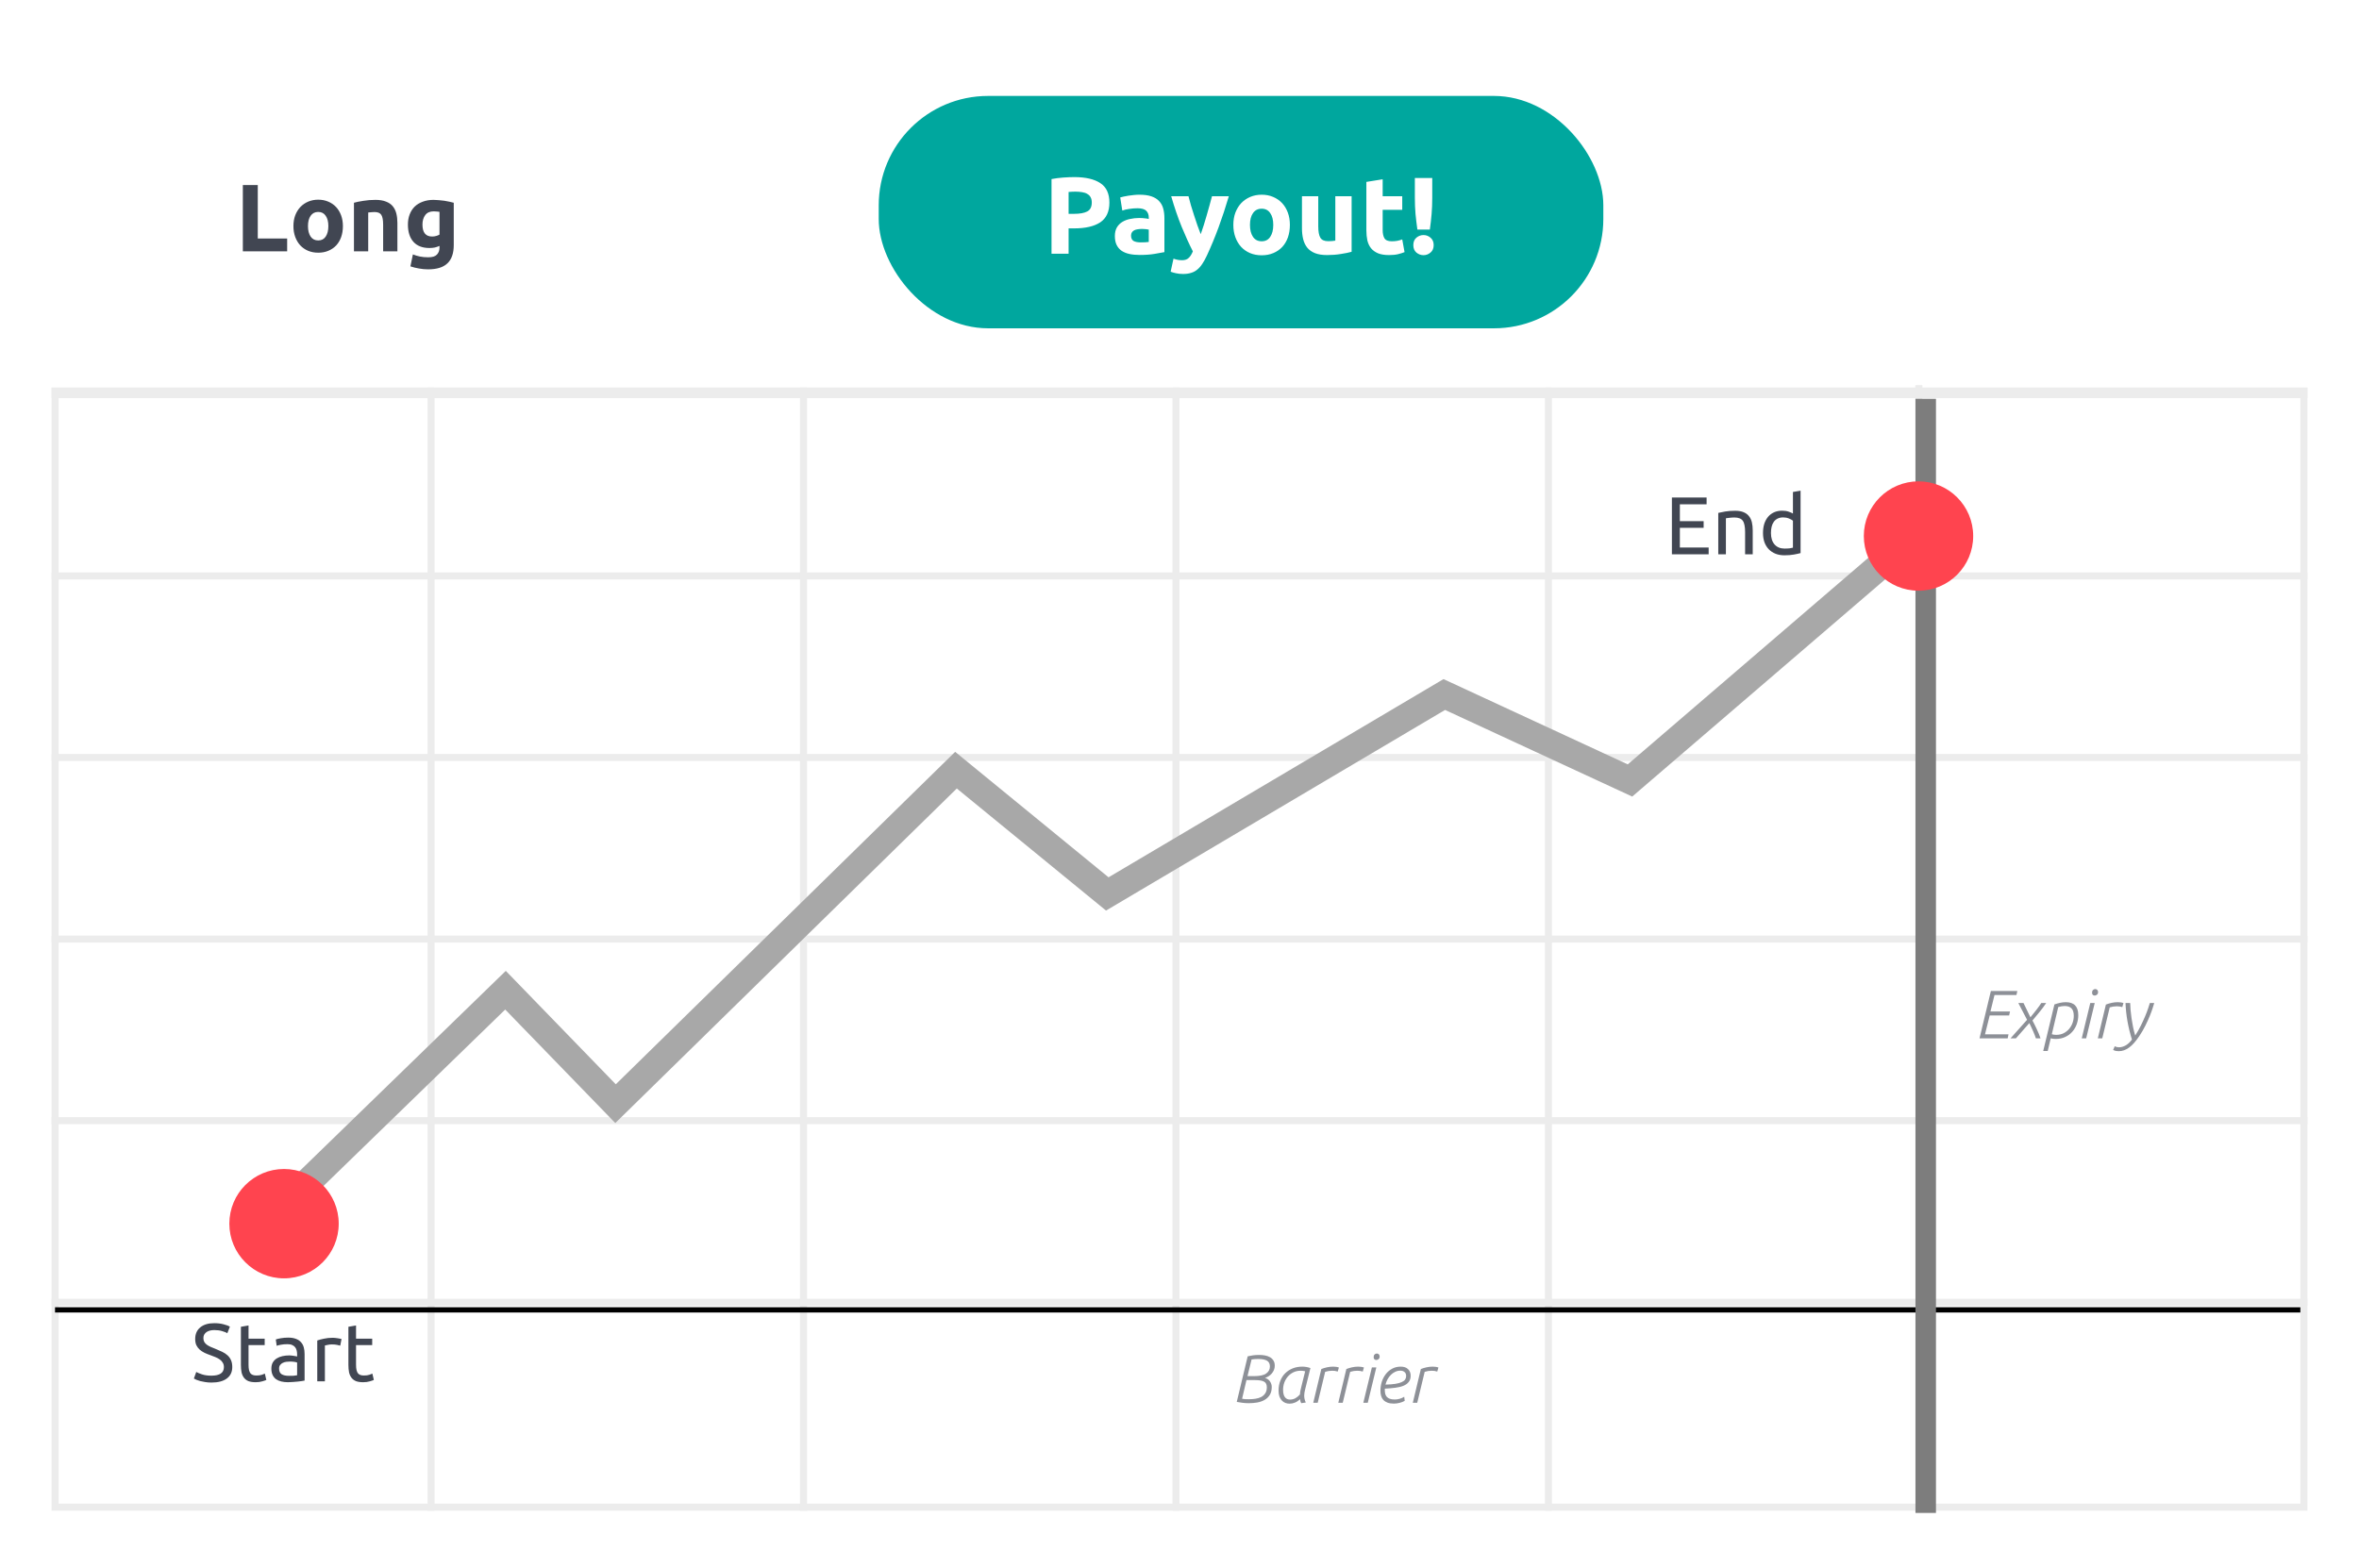 <svg width="343" height="228" viewBox="0 0 343 228" fill="none" xmlns="http://www.w3.org/2000/svg">
<g filter="url(#filter0_d_6281_27309)">
<rect x="7.5" y="6" width="328" height="213.697" rx="4.141" fill="white"/>
</g>
<path d="M41.753 34.688V36.553H35.31V26.91H37.481V34.688H41.753ZM49.858 32.879C49.858 33.454 49.775 33.983 49.608 34.465C49.441 34.939 49.2 35.347 48.884 35.69C48.569 36.024 48.189 36.284 47.743 36.469C47.307 36.655 46.816 36.748 46.268 36.748C45.73 36.748 45.239 36.655 44.793 36.469C44.357 36.284 43.982 36.024 43.666 35.69C43.351 35.347 43.105 34.939 42.929 34.465C42.752 33.983 42.664 33.454 42.664 32.879C42.664 32.304 42.752 31.78 42.929 31.307C43.114 30.834 43.365 30.43 43.68 30.096C44.005 29.762 44.385 29.502 44.821 29.317C45.266 29.131 45.749 29.039 46.268 29.039C46.797 29.039 47.279 29.131 47.715 29.317C48.161 29.502 48.541 29.762 48.857 30.096C49.172 30.43 49.418 30.834 49.594 31.307C49.77 31.78 49.858 32.304 49.858 32.879ZM47.743 32.879C47.743 32.239 47.614 31.738 47.354 31.376C47.103 31.005 46.741 30.82 46.268 30.82C45.795 30.82 45.429 31.005 45.169 31.376C44.909 31.738 44.779 32.239 44.779 32.879C44.779 33.519 44.909 34.029 45.169 34.41C45.429 34.781 45.795 34.966 46.268 34.966C46.741 34.966 47.103 34.781 47.354 34.41C47.614 34.029 47.743 33.519 47.743 32.879ZM51.465 29.484C51.817 29.382 52.272 29.289 52.828 29.206C53.385 29.113 53.969 29.066 54.582 29.066C55.203 29.066 55.718 29.15 56.126 29.317C56.544 29.475 56.873 29.702 57.114 29.999C57.355 30.296 57.527 30.648 57.629 31.056C57.731 31.464 57.782 31.919 57.782 32.42V36.553H55.709V32.67C55.709 32.002 55.62 31.529 55.444 31.251C55.268 30.973 54.939 30.834 54.456 30.834C54.308 30.834 54.15 30.843 53.983 30.861C53.816 30.871 53.668 30.885 53.538 30.903V36.553H51.465V29.484ZM61.426 32.657C61.426 33.816 61.894 34.396 62.831 34.396C63.045 34.396 63.244 34.368 63.43 34.312C63.615 34.257 63.773 34.192 63.903 34.118V30.806C63.801 30.787 63.68 30.773 63.541 30.764C63.402 30.745 63.24 30.736 63.054 30.736C62.507 30.736 62.099 30.917 61.83 31.279C61.56 31.641 61.426 32.1 61.426 32.657ZM65.976 35.634C65.976 36.831 65.67 37.717 65.058 38.292C64.455 38.877 63.518 39.169 62.247 39.169C61.802 39.169 61.356 39.127 60.911 39.044C60.466 38.969 60.053 38.867 59.673 38.737L60.034 36.998C60.359 37.128 60.698 37.23 61.05 37.304C61.412 37.378 61.82 37.416 62.275 37.416C62.868 37.416 63.286 37.286 63.527 37.026C63.778 36.766 63.903 36.432 63.903 36.024V35.76C63.68 35.862 63.448 35.941 63.207 35.996C62.975 36.042 62.72 36.066 62.442 36.066C61.431 36.066 60.656 35.769 60.118 35.175C59.58 34.572 59.311 33.733 59.311 32.657C59.311 32.118 59.394 31.631 59.561 31.195C59.728 30.75 59.969 30.37 60.285 30.054C60.61 29.739 61.004 29.498 61.468 29.331C61.931 29.154 62.456 29.066 63.04 29.066C63.291 29.066 63.546 29.08 63.805 29.108C64.075 29.127 64.339 29.154 64.599 29.192C64.858 29.229 65.104 29.275 65.336 29.331C65.577 29.377 65.791 29.428 65.976 29.484V35.634Z" fill="#414652"/>
<rect x="8.012" y="56.883" width="326.975" height="162.301" stroke="#ECECEC" stroke-width="1.025"/>
<path d="M7.5 110.16H335.5" stroke="#ECECEC" stroke-width="1.025"/>
<path d="M7.5 83.756H335.5" stroke="#ECECEC" stroke-width="1.025"/>
<path d="M7.5 136.568H335.5" stroke="#ECECEC" stroke-width="1.025"/>
<path d="M7.5 162.973H335.5" stroke="#ECECEC" stroke-width="1.025"/>
<path d="M7.5 189.379H335.5" stroke="#ECECEC" stroke-width="1.025"/>
<path d="M62.678 56.371L62.678 219.697" stroke="#ECECEC" stroke-width="1.025"/>
<path d="M116.833 56.371L116.833 219.697" stroke="#ECECEC" stroke-width="1.025"/>
<path d="M170.989 56.371L170.989 219.697" stroke="#ECECEC" stroke-width="1.025"/>
<path d="M225.145 56.371L225.145 219.697" stroke="#ECECEC" stroke-width="1.025"/>
<path d="M279 56L279.301 219.697" stroke="#ECECEC" stroke-width="1.025"/>
<path d="M7.5 57.135H335.5" stroke="#ECECEC" stroke-width="1.53"/>
<path d="M39 177.5L73.5 144L89.5 160.5L139 112L161 130L210 101L237 113.5L279.5 77" stroke="#A8A8A8" stroke-width="3.976"/>
<line x1="8" y1="190.489" x2="334.474" y2="190.489" stroke="black" stroke-width="0.765"/>
<path d="M181.415 197.241C181.627 197.188 181.879 197.142 182.171 197.102C182.462 197.062 182.764 197.042 183.075 197.042C183.36 197.042 183.638 197.066 183.91 197.112C184.182 197.158 184.424 197.241 184.636 197.36C184.854 197.48 185.027 197.642 185.152 197.848C185.285 198.046 185.351 198.298 185.351 198.603C185.351 198.828 185.312 199.037 185.232 199.229C185.152 199.421 185.046 199.594 184.914 199.746C184.788 199.892 184.639 200.021 184.467 200.134C184.294 200.24 184.115 200.322 183.93 200.382C184.082 200.422 184.218 200.485 184.337 200.571C184.463 200.657 184.566 200.76 184.646 200.879C184.732 200.992 184.798 201.121 184.844 201.267C184.891 201.406 184.914 201.548 184.914 201.694C184.914 202.165 184.818 202.552 184.626 202.857C184.434 203.162 184.182 203.404 183.87 203.583C183.559 203.761 183.201 203.887 182.797 203.96C182.399 204.027 181.988 204.06 181.564 204.06C181.246 204.06 180.938 204.04 180.64 204C180.348 203.967 180.077 203.924 179.825 203.871L181.415 197.241ZM180.6 203.414C180.739 203.44 180.892 203.46 181.057 203.473C181.223 203.48 181.399 203.483 181.584 203.483C181.909 203.483 182.227 203.46 182.538 203.414C182.856 203.367 183.138 203.281 183.383 203.155C183.628 203.023 183.824 202.844 183.97 202.618C184.122 202.393 184.198 202.098 184.198 201.734C184.198 201.343 184.066 201.075 183.801 200.929C183.536 200.776 183.102 200.7 182.499 200.7H181.236L180.6 203.414ZM182.31 200.124C183.145 200.124 183.741 199.998 184.099 199.746C184.463 199.488 184.646 199.146 184.646 198.722C184.646 198.325 184.503 198.043 184.218 197.877C183.94 197.712 183.512 197.629 182.936 197.629C182.757 197.629 182.585 197.635 182.419 197.649C182.253 197.662 182.108 197.679 181.982 197.698L181.385 200.124H182.31ZM189.771 199.418C189.652 199.391 189.543 199.372 189.443 199.358C189.344 199.345 189.241 199.338 189.135 199.338C188.724 199.338 188.36 199.418 188.042 199.577C187.724 199.736 187.455 199.945 187.237 200.203C187.018 200.462 186.849 200.756 186.73 201.088C186.617 201.419 186.561 201.757 186.561 202.102C186.561 202.373 186.587 202.602 186.64 202.787C186.693 202.966 186.766 203.112 186.859 203.225C186.952 203.331 187.058 203.41 187.177 203.463C187.303 203.51 187.435 203.533 187.575 203.533C187.846 203.533 188.101 203.47 188.34 203.344C188.578 203.211 188.804 203.026 189.016 202.787C189.016 202.608 189.042 202.403 189.095 202.171C189.148 201.939 189.198 201.731 189.244 201.545L189.771 199.418ZM189.195 204.06C189.155 203.98 189.118 203.891 189.085 203.791C189.059 203.685 189.039 203.579 189.026 203.473C188.794 203.699 188.549 203.864 188.29 203.97C188.038 204.076 187.777 204.129 187.505 204.129C187.293 204.129 187.091 204.093 186.899 204.02C186.706 203.947 186.538 203.834 186.392 203.682C186.246 203.53 186.127 203.334 186.034 203.096C185.948 202.85 185.905 202.562 185.905 202.231C185.905 201.701 185.991 201.22 186.163 200.79C186.335 200.359 186.574 199.994 186.879 199.696C187.19 199.391 187.555 199.156 187.972 198.991C188.396 198.825 188.857 198.742 189.354 198.742C189.764 198.742 190.159 198.812 190.536 198.951L189.771 202.042C189.731 202.208 189.698 202.363 189.672 202.509C189.645 202.655 189.632 202.794 189.632 202.927C189.632 203.105 189.649 203.274 189.682 203.433C189.715 203.592 189.774 203.768 189.861 203.96L189.195 204.06ZM192.121 199.09C192.373 198.991 192.648 198.908 192.946 198.841C193.251 198.775 193.549 198.742 193.841 198.742C193.993 198.742 194.139 198.752 194.278 198.772C194.417 198.792 194.55 198.825 194.676 198.871L194.507 199.458C194.248 199.378 193.983 199.338 193.712 199.338C193.539 199.338 193.367 199.352 193.195 199.378C193.023 199.405 192.85 199.444 192.678 199.497L191.595 204H190.949L192.121 199.09ZM195.761 199.09C196.013 198.991 196.288 198.908 196.586 198.841C196.891 198.775 197.189 198.742 197.481 198.742C197.633 198.742 197.779 198.752 197.918 198.772C198.057 198.792 198.19 198.825 198.316 198.871L198.147 199.458C197.888 199.378 197.623 199.338 197.352 199.338C197.179 199.338 197.007 199.352 196.835 199.378C196.662 199.405 196.49 199.444 196.318 199.497L195.235 204H194.588L195.761 199.09ZM199.471 198.861H200.117L198.874 204H198.228L199.471 198.861ZM199.729 197.36C199.729 197.188 199.776 197.059 199.868 196.973C199.968 196.88 200.074 196.834 200.186 196.834C200.319 196.834 200.422 196.877 200.495 196.963C200.567 197.042 200.604 197.148 200.604 197.281C200.604 197.44 200.551 197.563 200.445 197.649C200.339 197.735 200.233 197.778 200.127 197.778C199.994 197.778 199.895 197.741 199.829 197.669C199.762 197.589 199.729 197.486 199.729 197.36ZM205.11 200.064C205.11 200.435 205.017 200.737 204.832 200.968C204.653 201.2 204.398 201.386 204.066 201.525C203.742 201.658 203.347 201.754 202.884 201.813C202.426 201.873 201.916 201.916 201.353 201.943V202.151C201.353 202.343 201.373 202.522 201.412 202.688C201.452 202.854 201.525 202.999 201.631 203.125C201.737 203.245 201.883 203.341 202.068 203.414C202.261 203.486 202.506 203.523 202.804 203.523C203.036 203.523 203.268 203.49 203.5 203.424C203.738 203.357 203.964 203.258 204.176 203.125L204.245 203.722C204.02 203.848 203.771 203.944 203.5 204.01C203.228 204.083 202.953 204.119 202.675 204.119C202.31 204.119 202.002 204.073 201.75 203.98C201.505 203.887 201.303 203.758 201.144 203.592C200.992 203.427 200.882 203.228 200.816 202.996C200.75 202.764 200.717 202.509 200.717 202.231C200.717 201.807 200.78 201.386 200.906 200.968C201.038 200.551 201.23 200.177 201.482 199.845C201.734 199.514 202.042 199.249 202.406 199.05C202.777 198.845 203.198 198.742 203.669 198.742C204.133 198.742 204.487 198.865 204.732 199.11C204.984 199.348 205.11 199.666 205.11 200.064ZM203.609 199.328C203.344 199.328 203.096 199.385 202.864 199.497C202.632 199.603 202.423 199.749 202.237 199.935C202.052 200.12 201.89 200.336 201.75 200.581C201.618 200.826 201.518 201.084 201.452 201.356C202.015 201.343 202.489 201.306 202.874 201.247C203.258 201.187 203.566 201.104 203.798 200.998C204.036 200.892 204.205 200.766 204.305 200.621C204.404 200.468 204.454 200.296 204.454 200.104C204.454 199.845 204.374 199.653 204.215 199.527C204.063 199.395 203.861 199.328 203.609 199.328ZM206.594 199.09C206.845 198.991 207.12 198.908 207.419 198.841C207.723 198.775 208.022 198.742 208.313 198.742C208.466 198.742 208.611 198.752 208.751 198.772C208.89 198.792 209.022 198.825 209.148 198.871L208.979 199.458C208.721 199.378 208.456 199.338 208.184 199.338C208.012 199.338 207.839 199.352 207.667 199.378C207.495 199.405 207.323 199.444 207.15 199.497L206.067 204H205.421L206.594 199.09Z" fill="#414652" fill-opacity="0.6"/>
<path d="M243.096 80.611V72.346H248.141V73.336H244.253V75.793H247.711V76.759H244.253V79.621H248.439V80.611H243.096ZM249.838 74.588C250.092 74.524 250.43 74.457 250.852 74.385C251.273 74.314 251.758 74.278 252.307 74.278C252.8 74.278 253.209 74.35 253.535 74.493C253.861 74.628 254.12 74.823 254.311 75.077C254.509 75.324 254.649 75.622 254.728 75.972C254.808 76.322 254.847 76.707 254.847 77.129V80.611H253.738V77.367C253.738 76.985 253.71 76.659 253.655 76.389C253.607 76.119 253.523 75.9 253.404 75.733C253.285 75.566 253.126 75.447 252.927 75.375C252.728 75.296 252.482 75.256 252.188 75.256C252.068 75.256 251.945 75.26 251.818 75.268C251.691 75.276 251.567 75.288 251.448 75.304C251.337 75.312 251.233 75.324 251.138 75.34C251.051 75.355 250.987 75.367 250.947 75.375V80.611H249.838V74.588ZM260.694 75.721C260.559 75.61 260.364 75.502 260.11 75.399C259.855 75.296 259.577 75.244 259.275 75.244C258.957 75.244 258.683 75.304 258.452 75.423C258.229 75.534 258.046 75.693 257.903 75.9C257.76 76.099 257.657 76.337 257.593 76.616C257.53 76.894 257.498 77.192 257.498 77.51C257.498 78.234 257.677 78.794 258.035 79.192C258.392 79.582 258.869 79.776 259.466 79.776C259.768 79.776 260.018 79.764 260.217 79.741C260.424 79.709 260.583 79.677 260.694 79.645V75.721ZM260.694 71.547L261.804 71.356V80.432C261.549 80.504 261.223 80.576 260.826 80.647C260.428 80.719 259.971 80.754 259.454 80.754C258.977 80.754 258.547 80.679 258.166 80.528C257.784 80.377 257.458 80.162 257.188 79.884C256.917 79.606 256.707 79.267 256.556 78.87C256.412 78.464 256.341 78.011 256.341 77.51C256.341 77.033 256.401 76.596 256.52 76.198C256.647 75.801 256.83 75.459 257.068 75.172C257.307 74.886 257.597 74.664 257.939 74.505C258.289 74.346 258.687 74.266 259.132 74.266C259.49 74.266 259.804 74.314 260.074 74.409C260.352 74.505 260.559 74.596 260.694 74.683V71.547Z" fill="#414652"/>
<path d="M49.249 177.952C49.249 182.343 45.689 185.903 41.297 185.903C36.906 185.903 33.346 182.343 33.346 177.952C33.346 173.56 36.906 170 41.297 170C45.689 170 49.249 173.56 49.249 177.952Z" fill="#FF444F"/>
<path d="M30.743 200.056C31.951 200.056 32.556 199.642 32.556 198.815C32.556 198.561 32.5 198.346 32.389 198.171C32.285 197.989 32.142 197.833 31.959 197.706C31.777 197.571 31.566 197.456 31.327 197.36C31.097 197.265 30.85 197.17 30.588 197.074C30.286 196.971 29.999 196.855 29.729 196.728C29.459 196.593 29.224 196.438 29.025 196.263C28.827 196.08 28.668 195.865 28.548 195.619C28.437 195.372 28.381 195.074 28.381 194.724C28.381 194.001 28.628 193.436 29.121 193.031C29.614 192.625 30.294 192.422 31.16 192.422C31.661 192.422 32.114 192.478 32.52 192.589C32.934 192.693 33.236 192.808 33.426 192.935L33.057 193.878C32.89 193.774 32.639 193.675 32.305 193.579C31.979 193.476 31.598 193.424 31.16 193.424C30.938 193.424 30.731 193.448 30.54 193.496C30.349 193.544 30.182 193.615 30.039 193.711C29.896 193.806 29.781 193.929 29.693 194.08C29.614 194.223 29.574 194.394 29.574 194.593C29.574 194.816 29.618 195.003 29.705 195.154C29.793 195.305 29.916 195.44 30.075 195.559C30.234 195.671 30.417 195.774 30.624 195.869C30.838 195.965 31.073 196.06 31.327 196.156C31.685 196.299 32.011 196.442 32.305 196.585C32.608 196.728 32.866 196.899 33.081 197.098C33.303 197.297 33.474 197.535 33.593 197.814C33.713 198.084 33.772 198.414 33.772 198.804C33.772 199.527 33.506 200.084 32.973 200.473C32.449 200.863 31.705 201.058 30.743 201.058C30.417 201.058 30.115 201.034 29.836 200.986C29.566 200.946 29.324 200.899 29.109 200.843C28.894 200.78 28.707 200.716 28.548 200.652C28.397 200.581 28.278 200.521 28.191 200.473L28.536 199.519C28.719 199.623 28.998 199.738 29.371 199.865C29.745 199.992 30.202 200.056 30.743 200.056ZM36.137 194.677H38.486V195.607H36.137V198.47C36.137 198.78 36.161 199.038 36.208 199.245C36.256 199.444 36.328 199.603 36.423 199.722C36.518 199.833 36.638 199.913 36.781 199.961C36.924 200.008 37.091 200.032 37.282 200.032C37.616 200.032 37.882 199.996 38.081 199.925C38.288 199.845 38.431 199.79 38.51 199.758L38.725 200.676C38.614 200.732 38.419 200.799 38.141 200.879C37.862 200.966 37.544 201.01 37.186 201.01C36.765 201.01 36.415 200.958 36.137 200.855C35.866 200.744 35.648 200.581 35.481 200.366C35.314 200.151 35.194 199.889 35.123 199.579C35.059 199.261 35.028 198.895 35.028 198.482V192.947L36.137 192.756V194.677ZM41.997 200.08C42.26 200.08 42.49 200.076 42.689 200.068C42.896 200.052 43.067 200.028 43.202 199.996V198.148C43.122 198.108 42.991 198.076 42.808 198.052C42.633 198.02 42.419 198.004 42.164 198.004C41.997 198.004 41.818 198.016 41.627 198.04C41.444 198.064 41.273 198.116 41.114 198.195C40.963 198.267 40.836 198.37 40.733 198.505C40.63 198.633 40.578 198.804 40.578 199.018C40.578 199.416 40.705 199.694 40.959 199.853C41.214 200.004 41.56 200.08 41.997 200.08ZM41.902 194.522C42.347 194.522 42.721 194.581 43.023 194.701C43.333 194.812 43.58 194.975 43.762 195.19C43.953 195.396 44.088 195.647 44.168 195.941C44.247 196.227 44.287 196.545 44.287 196.895V200.772C44.192 200.787 44.057 200.811 43.882 200.843C43.715 200.867 43.524 200.891 43.309 200.915C43.094 200.939 42.86 200.958 42.605 200.974C42.359 200.998 42.112 201.01 41.866 201.01C41.516 201.01 41.194 200.974 40.9 200.903C40.606 200.831 40.351 200.72 40.136 200.569C39.922 200.41 39.755 200.203 39.636 199.949C39.516 199.694 39.457 199.388 39.457 199.03C39.457 198.688 39.524 198.394 39.659 198.148C39.803 197.901 39.993 197.702 40.232 197.551C40.47 197.4 40.749 197.289 41.067 197.217C41.385 197.146 41.719 197.11 42.069 197.11C42.18 197.11 42.295 197.118 42.415 197.134C42.534 197.142 42.645 197.158 42.749 197.181C42.86 197.197 42.955 197.213 43.035 197.229C43.114 197.245 43.17 197.257 43.202 197.265V196.955C43.202 196.772 43.182 196.593 43.142 196.418C43.102 196.235 43.031 196.076 42.928 195.941C42.824 195.798 42.681 195.687 42.498 195.607C42.323 195.52 42.093 195.476 41.806 195.476C41.441 195.476 41.118 195.504 40.84 195.559C40.57 195.607 40.367 195.659 40.232 195.714L40.101 194.796C40.244 194.732 40.482 194.673 40.816 194.617C41.15 194.553 41.512 194.522 41.902 194.522ZM48.419 194.546C48.515 194.546 48.622 194.553 48.742 194.569C48.869 194.577 48.992 194.593 49.111 194.617C49.231 194.633 49.338 194.653 49.433 194.677C49.537 194.693 49.612 194.709 49.66 194.724L49.469 195.691C49.382 195.659 49.234 195.623 49.028 195.583C48.829 195.535 48.571 195.512 48.252 195.512C48.046 195.512 47.839 195.535 47.632 195.583C47.434 195.623 47.302 195.651 47.239 195.667V200.879H46.13V194.939C46.392 194.844 46.718 194.756 47.108 194.677C47.497 194.589 47.934 194.546 48.419 194.546ZM51.768 194.677H54.118V195.607H51.768V198.47C51.768 198.78 51.792 199.038 51.84 199.245C51.887 199.444 51.959 199.603 52.054 199.722C52.15 199.833 52.269 199.913 52.412 199.961C52.555 200.008 52.722 200.032 52.913 200.032C53.247 200.032 53.513 199.996 53.712 199.925C53.919 199.845 54.062 199.79 54.142 199.758L54.356 200.676C54.245 200.732 54.05 200.799 53.772 200.879C53.493 200.966 53.175 201.01 52.818 201.01C52.396 201.01 52.046 200.958 51.768 200.855C51.498 200.744 51.279 200.581 51.112 200.366C50.945 200.151 50.826 199.889 50.754 199.579C50.691 199.261 50.659 198.895 50.659 198.482V192.947L51.768 192.756V194.677Z" fill="#414652"/>
<rect x="127.767" y="13.951" width="105.358" height="33.794" rx="15.903" fill="#00A79E"/>
<path d="M156.201 25.754C157.844 25.754 159.106 26.046 159.986 26.629C160.866 27.201 161.306 28.145 161.306 29.46C161.306 30.785 160.861 31.744 159.97 32.338C159.08 32.921 157.807 33.213 156.153 33.213H155.374V36.902H152.893V26.041C153.434 25.935 154.007 25.86 154.611 25.818C155.215 25.776 155.745 25.754 156.201 25.754ZM156.36 27.869C156.18 27.869 156 27.875 155.819 27.885C155.65 27.896 155.501 27.907 155.374 27.917V31.098H156.153C157.012 31.098 157.659 30.981 158.094 30.748C158.528 30.515 158.746 30.08 158.746 29.444C158.746 29.136 158.687 28.882 158.571 28.68C158.465 28.479 158.306 28.32 158.094 28.203C157.892 28.076 157.643 27.991 157.346 27.949C157.049 27.896 156.721 27.869 156.36 27.869ZM165.855 35.248C166.088 35.248 166.311 35.243 166.523 35.233C166.735 35.222 166.904 35.206 167.032 35.185V33.388C166.936 33.367 166.793 33.345 166.602 33.324C166.411 33.303 166.236 33.292 166.077 33.292C165.855 33.292 165.643 33.308 165.441 33.34C165.25 33.361 165.081 33.409 164.932 33.483C164.784 33.557 164.667 33.658 164.582 33.785C164.498 33.913 164.455 34.072 164.455 34.262C164.455 34.633 164.577 34.893 164.821 35.042C165.075 35.179 165.42 35.248 165.855 35.248ZM165.664 28.315C166.364 28.315 166.947 28.394 167.413 28.553C167.88 28.712 168.251 28.94 168.526 29.237C168.813 29.534 169.014 29.894 169.131 30.319C169.247 30.743 169.306 31.214 169.306 31.734V36.664C168.966 36.738 168.495 36.823 167.89 36.918C167.286 37.024 166.554 37.077 165.696 37.077C165.155 37.077 164.662 37.03 164.217 36.934C163.782 36.839 163.406 36.685 163.088 36.473C162.769 36.25 162.526 35.964 162.356 35.614C162.186 35.264 162.102 34.835 162.102 34.326C162.102 33.838 162.197 33.425 162.388 33.086C162.589 32.746 162.854 32.476 163.183 32.275C163.512 32.073 163.888 31.93 164.312 31.845C164.736 31.75 165.176 31.702 165.632 31.702C165.939 31.702 166.21 31.718 166.443 31.75C166.687 31.771 166.883 31.803 167.032 31.845V31.622C167.032 31.22 166.91 30.896 166.666 30.652C166.422 30.409 165.998 30.287 165.393 30.287C164.991 30.287 164.593 30.319 164.201 30.382C163.808 30.435 163.469 30.515 163.183 30.621L162.881 28.712C163.019 28.67 163.188 28.628 163.39 28.585C163.602 28.532 163.83 28.49 164.074 28.458C164.317 28.415 164.572 28.384 164.837 28.362C165.113 28.331 165.388 28.315 165.664 28.315ZM178.673 28.537C178.196 30.149 177.698 31.66 177.178 33.07C176.659 34.48 176.092 35.847 175.477 37.173C175.254 37.65 175.031 38.053 174.809 38.381C174.586 38.721 174.342 38.996 174.077 39.208C173.812 39.431 173.51 39.59 173.171 39.685C172.842 39.791 172.455 39.844 172.01 39.844C171.639 39.844 171.294 39.807 170.976 39.733C170.669 39.669 170.414 39.595 170.213 39.51L170.626 37.618C170.87 37.703 171.087 37.761 171.278 37.793C171.469 37.825 171.671 37.841 171.883 37.841C172.307 37.841 172.63 37.724 172.853 37.491C173.086 37.268 173.282 36.955 173.441 36.553C172.9 35.492 172.36 34.305 171.819 32.99C171.278 31.665 170.769 30.181 170.292 28.537H172.805C172.911 28.951 173.033 29.401 173.171 29.889C173.319 30.366 173.473 30.854 173.632 31.352C173.791 31.84 173.95 32.317 174.109 32.783C174.279 33.25 174.438 33.674 174.586 34.056C174.724 33.674 174.867 33.25 175.015 32.783C175.164 32.317 175.307 31.84 175.445 31.352C175.593 30.854 175.731 30.366 175.858 29.889C175.996 29.401 176.118 28.951 176.224 28.537H178.673ZM187.55 32.704C187.55 33.361 187.455 33.966 187.264 34.517C187.073 35.058 186.798 35.524 186.437 35.916C186.077 36.298 185.642 36.595 185.133 36.807C184.635 37.019 184.073 37.125 183.447 37.125C182.832 37.125 182.27 37.019 181.762 36.807C181.263 36.595 180.834 36.298 180.473 35.916C180.113 35.524 179.832 35.058 179.631 34.517C179.429 33.966 179.328 33.361 179.328 32.704C179.328 32.047 179.429 31.448 179.631 30.907C179.843 30.366 180.129 29.905 180.489 29.523C180.86 29.142 181.295 28.845 181.793 28.633C182.302 28.421 182.854 28.315 183.447 28.315C184.052 28.315 184.603 28.421 185.101 28.633C185.61 28.845 186.045 29.142 186.405 29.523C186.766 29.905 187.047 30.366 187.248 30.907C187.45 31.448 187.55 32.047 187.55 32.704ZM185.133 32.704C185.133 31.972 184.985 31.4 184.688 30.986C184.401 30.562 183.988 30.35 183.447 30.35C182.907 30.35 182.488 30.562 182.191 30.986C181.894 31.4 181.746 31.972 181.746 32.704C181.746 33.435 181.894 34.019 182.191 34.453C182.488 34.877 182.907 35.089 183.447 35.089C183.988 35.089 184.401 34.877 184.688 34.453C184.985 34.019 185.133 33.435 185.133 32.704ZM196.526 36.616C196.123 36.733 195.604 36.839 194.968 36.934C194.332 37.04 193.664 37.093 192.964 37.093C192.254 37.093 191.66 36.998 191.183 36.807C190.716 36.616 190.345 36.351 190.07 36.012C189.794 35.662 189.598 35.248 189.481 34.771C189.365 34.294 189.306 33.769 189.306 33.197V28.537H191.676V32.911C191.676 33.674 191.777 34.225 191.978 34.565C192.179 34.904 192.556 35.074 193.107 35.074C193.277 35.074 193.457 35.068 193.648 35.058C193.839 35.036 194.008 35.015 194.157 34.994V28.537H196.526V36.616ZM198.671 26.454L201.041 26.072V28.537H203.887V30.509H201.041V33.451C201.041 33.95 201.125 34.347 201.295 34.644C201.475 34.941 201.83 35.089 202.361 35.089C202.615 35.089 202.875 35.068 203.14 35.026C203.415 34.973 203.665 34.904 203.887 34.819L204.221 36.664C203.935 36.78 203.617 36.881 203.267 36.966C202.917 37.051 202.488 37.093 201.979 37.093C201.332 37.093 200.797 37.008 200.373 36.839C199.949 36.658 199.609 36.415 199.355 36.107C199.1 35.789 198.92 35.407 198.814 34.962C198.719 34.517 198.671 34.024 198.671 33.483V26.454ZM208.25 28.728C208.25 29.587 208.218 30.387 208.155 31.13C208.091 31.872 208.006 32.624 207.9 33.388H206.087C205.981 32.624 205.891 31.872 205.817 31.13C205.753 30.387 205.721 29.587 205.721 28.728V25.881H208.25V28.728ZM208.457 35.646C208.457 36.112 208.303 36.473 207.996 36.727C207.699 36.982 207.359 37.109 206.978 37.109C206.596 37.109 206.252 36.982 205.944 36.727C205.647 36.473 205.499 36.112 205.499 35.646C205.499 35.179 205.647 34.819 205.944 34.565C206.252 34.31 206.596 34.183 206.978 34.183C207.359 34.183 207.699 34.31 207.996 34.565C208.303 34.819 208.457 35.179 208.457 35.646Z" fill="white"/>
<path d="M280 58L280 220.018" stroke="#7D7D7D" stroke-width="2.982"/>
<path d="M289.475 144.112H293.321L293.192 144.698H290.002L289.415 147.094H292.258L292.129 147.67H289.306L288.62 150.414H292.039L291.92 151H287.825L289.475 144.112ZM294.737 148.306L293.465 145.861H294.22L295.224 147.939C295.529 147.568 295.824 147.2 296.109 146.835C296.4 146.464 296.632 146.14 296.804 145.861H297.52C297.228 146.299 296.904 146.736 296.546 147.173C296.195 147.611 295.853 148.021 295.522 148.406C295.608 148.571 295.704 148.757 295.81 148.962C295.916 149.168 296.022 149.387 296.128 149.618C296.241 149.844 296.344 150.076 296.437 150.314C296.536 150.546 296.622 150.775 296.695 151H296.019C295.973 150.848 295.913 150.679 295.84 150.493C295.767 150.301 295.685 150.105 295.592 149.907C295.506 149.708 295.416 149.512 295.323 149.32C295.231 149.121 295.144 148.943 295.065 148.784L293.117 151H292.332L294.737 148.306ZM298.337 150.404C298.542 150.463 298.751 150.493 298.963 150.493C299.374 150.493 299.738 150.414 300.056 150.255C300.374 150.089 300.642 149.877 300.861 149.618C301.08 149.353 301.245 149.059 301.358 148.734C301.471 148.403 301.527 148.068 301.527 147.73C301.527 147.233 301.418 146.872 301.199 146.647C300.98 146.415 300.652 146.299 300.215 146.299C300.063 146.299 299.907 146.312 299.748 146.338C299.595 146.365 299.436 146.401 299.271 146.448L298.337 150.404ZM298.714 146.07C298.993 145.971 299.271 145.891 299.549 145.832C299.827 145.772 300.102 145.742 300.374 145.742C301.58 145.742 302.183 146.372 302.183 147.631C302.183 148.075 302.11 148.505 301.964 148.923C301.819 149.34 301.603 149.711 301.318 150.036C301.04 150.354 300.695 150.609 300.285 150.801C299.88 150.993 299.417 151.089 298.893 151.089C298.635 151.089 298.396 151.06 298.177 151L297.74 152.839H297.084L298.714 146.07ZM303.928 145.861H304.574L303.332 151H302.686L303.928 145.861ZM304.186 144.36C304.186 144.188 304.233 144.059 304.326 143.973C304.425 143.88 304.531 143.834 304.644 143.834C304.776 143.834 304.879 143.877 304.952 143.963C305.025 144.042 305.061 144.148 305.061 144.281C305.061 144.44 305.008 144.563 304.902 144.649C304.796 144.735 304.69 144.778 304.584 144.778C304.451 144.778 304.352 144.741 304.286 144.669C304.22 144.589 304.186 144.486 304.186 144.36ZM306.198 146.09C306.449 145.991 306.724 145.908 307.023 145.841C307.327 145.775 307.626 145.742 307.917 145.742C308.07 145.742 308.215 145.752 308.354 145.772C308.494 145.792 308.626 145.825 308.752 145.871L308.583 146.458C308.325 146.378 308.06 146.338 307.788 146.338C307.616 146.338 307.443 146.352 307.271 146.378C307.099 146.405 306.927 146.444 306.754 146.497L305.671 151H305.025L306.198 146.09ZM307.482 152.153C307.661 152.252 307.863 152.302 308.088 152.302C308.426 152.302 308.757 152.209 309.082 152.024C309.407 151.838 309.708 151.557 309.987 151.179C309.708 150.298 309.49 149.403 309.331 148.495C309.172 147.587 309.079 146.709 309.052 145.861H309.728C309.741 146.179 309.761 146.527 309.788 146.905C309.821 147.283 309.867 147.677 309.927 148.088C309.987 148.499 310.06 148.919 310.146 149.35C310.232 149.774 310.338 150.188 310.464 150.592C310.762 150.122 311.03 149.648 311.269 149.171C311.507 148.687 311.716 148.234 311.895 147.809C312.074 147.385 312.22 147.004 312.332 146.666C312.452 146.322 312.538 146.053 312.591 145.861H313.227C313.187 146 313.114 146.239 313.008 146.577C312.902 146.908 312.76 147.296 312.581 147.74C312.402 148.184 312.183 148.664 311.925 149.181C311.673 149.691 311.381 150.192 311.05 150.682C310.54 151.444 310.046 151.997 309.569 152.342C309.092 152.693 308.595 152.869 308.078 152.869C307.959 152.869 307.83 152.859 307.691 152.839C307.551 152.819 307.406 152.769 307.253 152.69L307.482 152.153Z" fill="#414652" fill-opacity="0.6"/>
<path d="M286.903 77.951C286.903 82.343 283.343 85.903 278.952 85.903C274.56 85.903 271 82.343 271 77.951C271 73.56 274.56 70 278.952 70C283.343 70 286.903 73.56 286.903 77.951Z" fill="#FF444F"/>
<defs>
<filter id="filter0_d_6281_27309" x="0.598" y="0.478" width="341.805" height="227.502" filterUnits="userSpaceOnUse" color-interpolation-filters="sRGB">
<feFlood flood-opacity="0" result="BackgroundImageFix"/>
<feColorMatrix in="SourceAlpha" type="matrix" values="0 0 0 0 0 0 0 0 0 0 0 0 0 0 0 0 0 0 127 0" result="hardAlpha"/>
<feOffset dy="1.38"/>
<feGaussianBlur stdDeviation="3.451"/>
<feComposite in2="hardAlpha" operator="out"/>
<feColorMatrix type="matrix" values="0 0 0 0 0 0 0 0 0 0 0 0 0 0 0 0 0 0 0.1 0"/>
<feBlend mode="normal" in2="BackgroundImageFix" result="effect1_dropShadow_6281_27309"/>
<feBlend mode="normal" in="SourceGraphic" in2="effect1_dropShadow_6281_27309" result="shape"/>
</filter>
</defs>
</svg>
